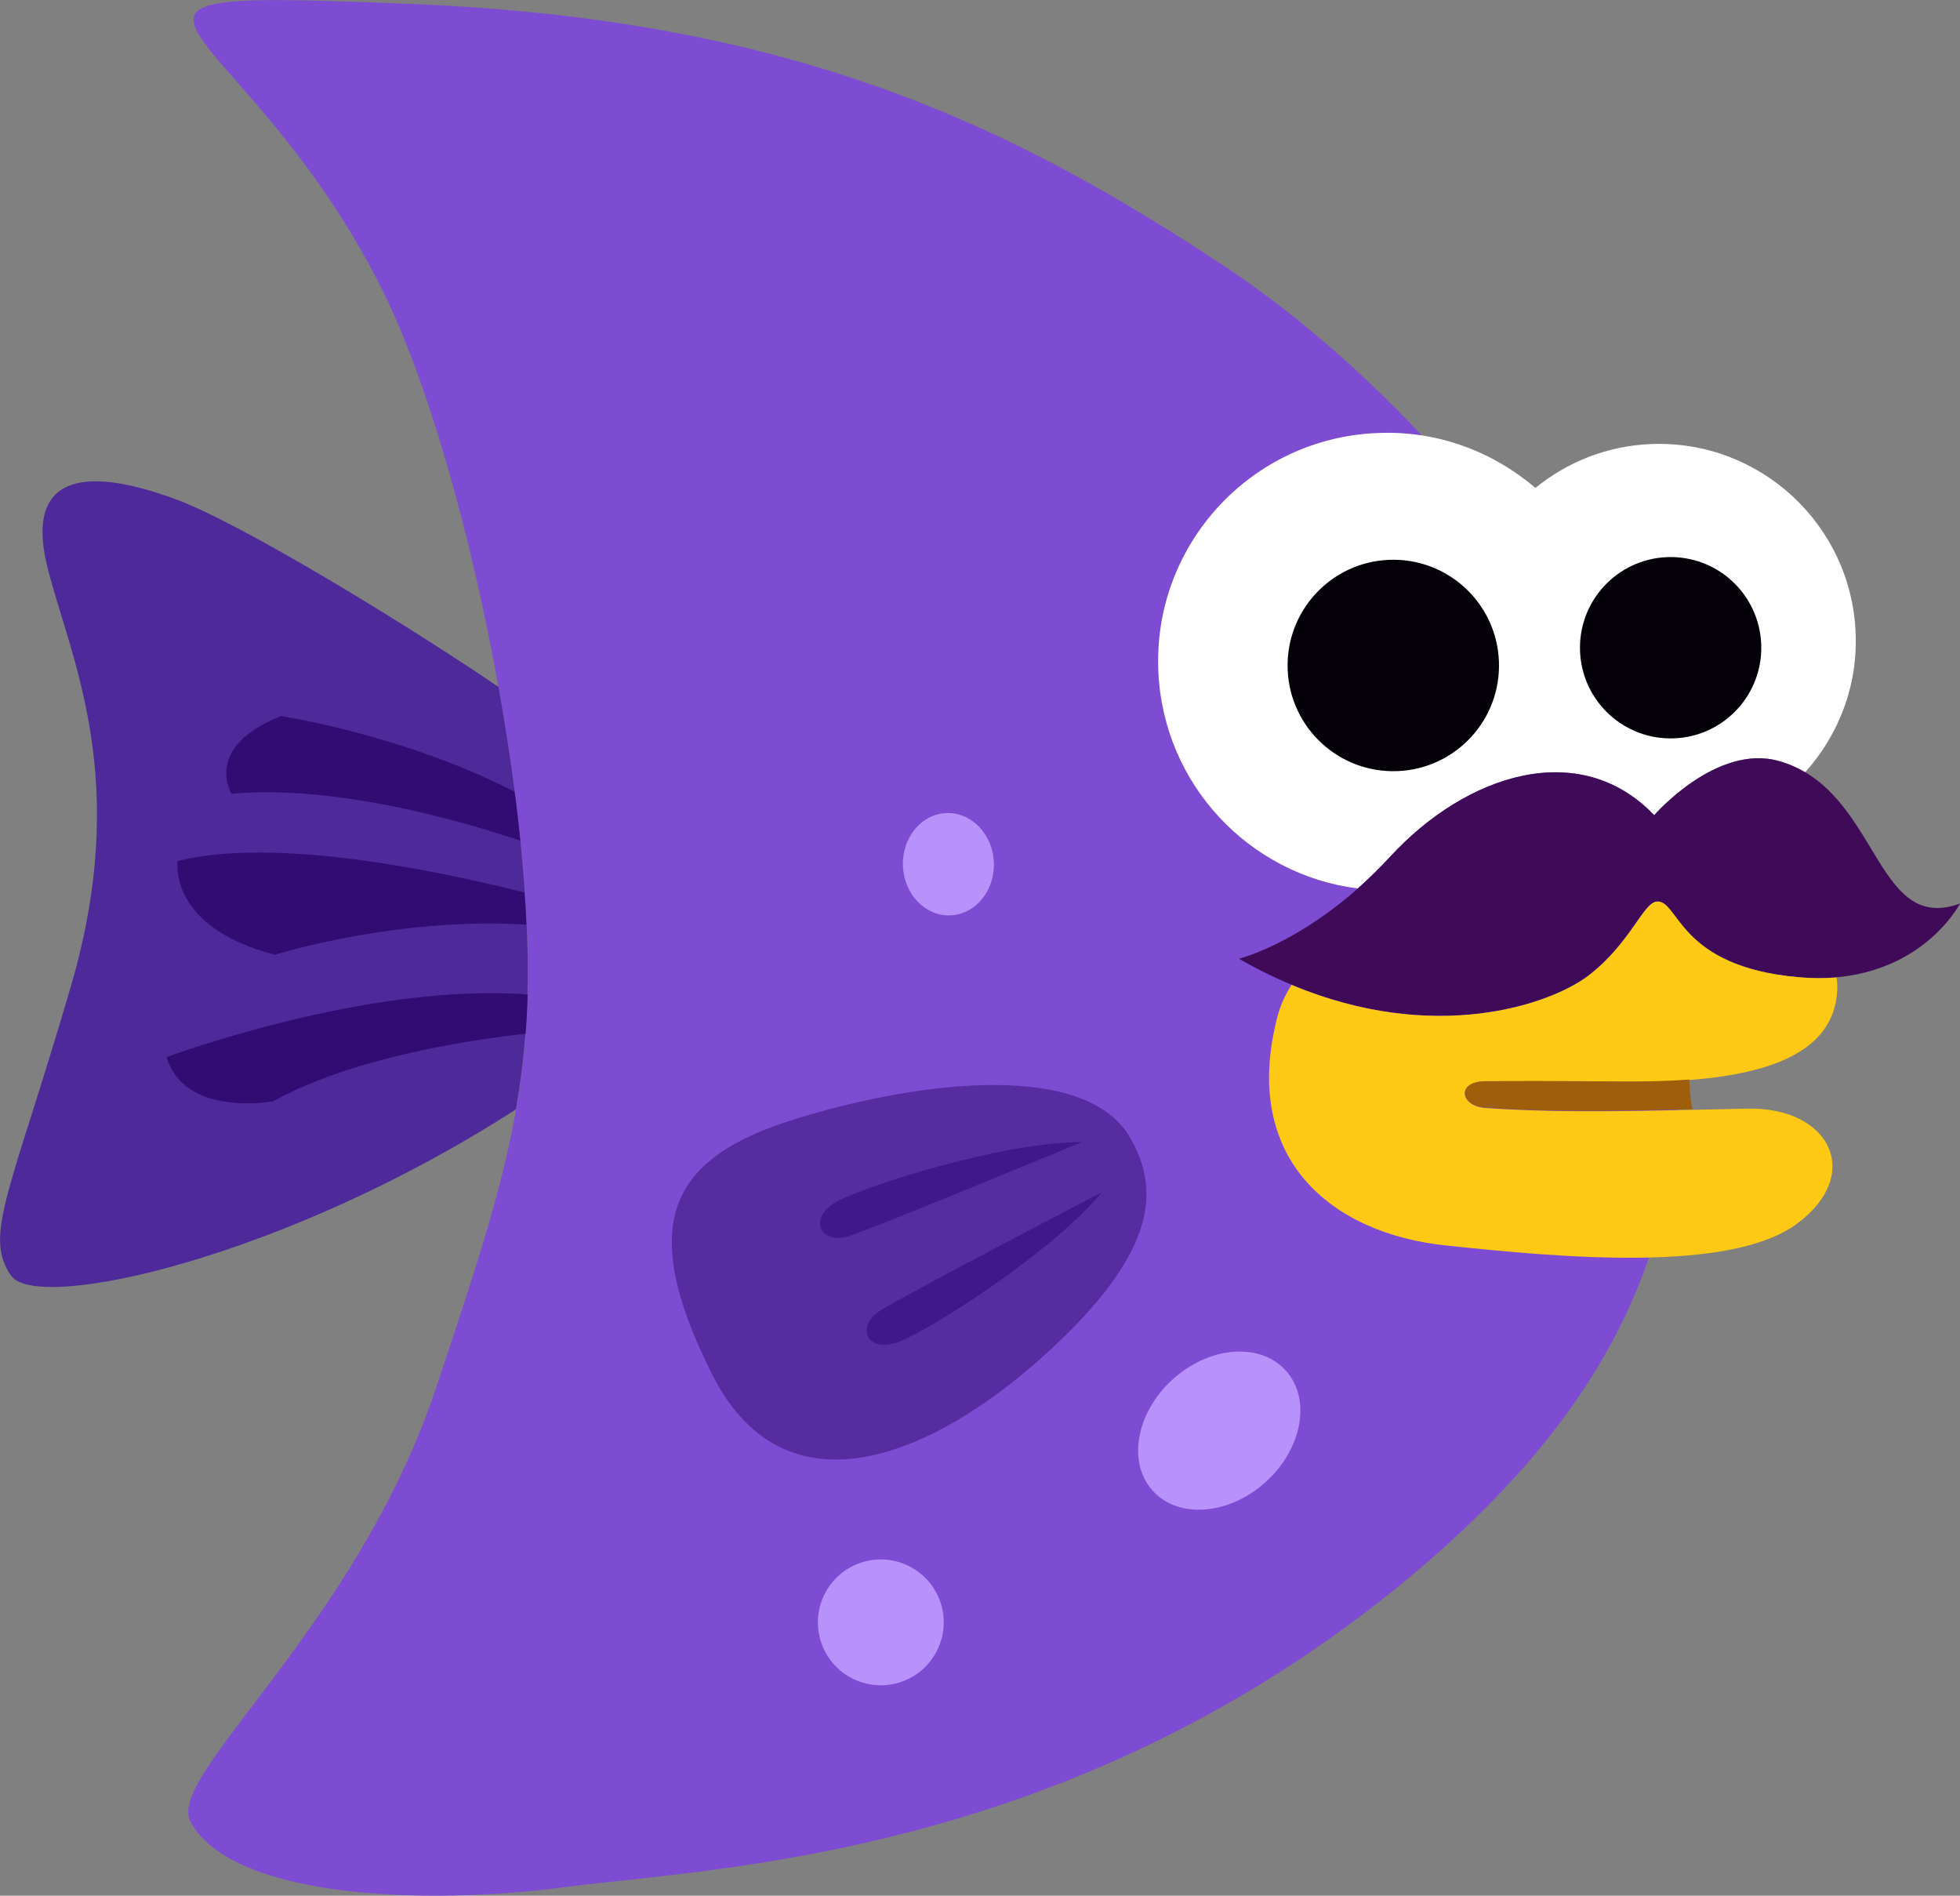 <?xml version="1.0" encoding="utf-8"?>
<!-- Generator: Adobe Illustrator 21.1.0, SVG Export Plug-In . SVG Version: 6.00 Build 0)  -->
<svg version="1.1" id="Capa_1" xmlns="http://www.w3.org/2000/svg" xmlns:xlink="http://www.w3.org/1999/xlink" x="0px" y="0px"
	 viewBox="0 0 585.8 566.5" style="enable-background:new 0 0 585.8 566.5;" xml:space="preserve">
<rect x="0" y="0" width="585.8" height="566.5" fill="#808080" stroke="none"/>
<style type="text/css">
	.st0{fill:#FFCE00;}
	.st1{fill:#FFFDFF;}
	.st2{fill:#FFBF00;}
	.st3{fill:#FFFDEF;}
	.st4{fill:#964000;}
	.st5{fill:#FFFCF8;}
	.st6{fill:#FF60A8;}
	.st7{fill:#FF2391;}
	.st8{fill:#FF4C97;}
	.st9{fill:#BA0445;}
	.st10{fill:#FF529E;}
	.st11{fill:#ED2B7D;}
	.st12{fill:#0058C0;}
	.st13{fill:#0043AB;}
	.st14{fill:#FFFFFF;}
	.st15{fill:#0042AF;}
	.st16{fill:#003565;}
	.st17{fill:#FF897B;}
	.st18{fill:#FF695A;}
	.st19{fill:#4F0000;}
	.st20{fill:#FF5A4E;}
	.st21{fill:#FF584D;}
	.st22{fill:#FF5349;}
	.st23{fill:#FFFEFF;}
	.st24{fill:#E6E6E6;}
	.st25{fill:#FF605C;}
	.st26{fill:#AF4945;}
	.st27{opacity:0.48;fill:#F2F2F2;}
	.st28{fill:#95C101;}
	.st29{fill:#59AC00;}
	.st30{fill:#70A400;}
	.st31{fill:#529D00;}
	.st32{fill:#E75EDE;}
	.st33{fill:none;}
	.st34{fill:#FFBCF4;}
	.st35{fill:#000007;}
	.st36{fill:#DB54C0;}
	.st37{fill:#BD40A9;}
	.st38{fill:#9C1426;}
	.st39{fill:#F77136;}
	.st40{fill:#E658D6;}
	.st41{fill:#E751D0;}
	.st42{fill:#FF475B;}
	.st43{fill:#CC163F;}
	.st44{fill:#FEC914;}
	.st45{fill:#9E5E0A;}
	.st46{fill:#040008;}
	.st47{fill:#DC1B43;}
	.st48{fill:#AB0328;}
	.st49{fill:#8E0E25;}
	.st50{fill:#FB2D42;}
	.st51{fill:#FFC000;}
	.st52{fill:#F40560;}
	.st53{fill:#FF719F;}
	.st54{fill:#F7E700;}
	.st55{fill:#F9539E;}
	.st56{fill:#FDE900;}
	.st57{fill:#00B681;}
	.st58{fill:#00EDC6;}
	.st59{fill:#710227;}
	.st60{fill:#C5075D;}
	.st61{fill:#FAC300;}
	.st62{fill:#00F5C7;}
	.st63{fill:#00725B;}
	.st64{fill:#8CFFF5;}
	.st65{fill:#A0FFF5;}
	.st66{fill:#73D29B;}
	.st67{fill:#7E4CD2;}
	.st68{fill:#4D299A;}
	.st69{fill:#562CA0;}
	.st70{fill:#41178A;}
	.st71{fill:#330C73;}
	.st72{fill:#B991FB;}
	.st73{fill:#3F0A58;}
	.st74{fill:#FBB03B;}
	.st75{fill:#E78300;}
	.st76{fill:#D66F00;}
	.st77{fill:#D66300;}
	.st78{fill:#F98F10;}
</style>
<path class="st67" d="M157.5,278.4c2,48.9-7.8,78.4-27.3,136.7c-24,71.5-80.6,115.4-73.3,129.2c11.9,22.5,68.2,25.4,112.2,19.6
	c44.1-5.8,154.4-8.6,256.6-96.3c83-71.3,80.5-134.9,72.3-202.3c-8.5-70.6-74.6-147.8-132.4-186C304.2,38.8,239,5.9,123.4,1.2
	s-51.6,1.2-9.5,84.7C134.7,127.1,154.8,213.9,157.5,278.4z"/>
<g>
	<path class="st68" d="M157.5,278.4c-0.9-22.6-4-47.9-8.5-73.1C124.7,188.7,72.7,156.5,52,149c-28.5-10.4-44.8-6-37.6,21.4
		c7.1,27.3,24.7,62.9,6.8,124.3C3.3,356-5.1,369.1,3.3,381.2c7.8,11.2,82.1-5.3,150.9-49.7C157.1,314.9,158.3,298.2,157.5,278.4z"/>
</g>
<g>
	<path class="st14" d="M415.4,256.1c22.9-24.9,56.8-35.7,79-12.5c0,0,18.6-21.4,37.2-16.2c2.9,0.8,5.5,2,7.9,3.4
		c9.9-11,15.8-25.7,15.1-41.7c-1.3-32.4-28.7-57.7-61.1-56.4c-13.2,0.5-25.1,5.4-34.6,13.1c-12.7-10.8-29.2-17.2-47.2-16.4
		c-37.7,1.5-67.1,33.3-65.5,71.1c1.4,33.8,27.1,60.9,59.6,65C408.9,262.7,412.1,259.6,415.4,256.1z"/>
</g>
<ellipse transform="matrix(0.999 -4.057115e-02 4.057115e-02 0.999 -7.441 20.419)" class="st46" cx="499.4" cy="193.6" rx="27.1" ry="27.1"/>
<ellipse transform="matrix(0.999 -4.057115e-02 4.057115e-02 0.999 -7.728 17.063)" class="st46" cx="416.5" cy="198.9" rx="31.6" ry="31.6"/>
<path class="st69" d="M337.9,340.2c7.5,13.3,9.3,30.3-18.8,58.2c-35.4,35.1-83.3,57.8-106.2,12.4s-12.7-64.9,25.1-76.5
	S324.9,317.1,337.9,340.2z"/>
<path class="st70" d="M323.3,341.3c0,0-60.4,25.1-69.4,28c-8.9,2.9-12.8-5.5-3.4-10.4C259.9,354,299.7,341.3,323.3,341.3z"/>
<path class="st70" d="M329.3,356.3c0,0-58,30.2-66,35.2c-8,5-4,13.4,5.8,9.3C278.9,396.8,314.1,374.5,329.3,356.3z"/>
<g>
	<path class="st71" d="M84,214c-23.5,9.2-14.8,23.2-14.8,23.2c31.3-2.8,68.9,8.2,86.3,14c-0.5-4.8-1-9.7-1.7-14.6
		C120.6,219.5,84,214,84,214z"/>
	<path class="st71" d="M53.1,257.3c0,0-3.1,19.7,29.1,28c0,0,36.3-11.4,75.1-9c-0.1-3.2-0.3-6.4-0.6-9.6
		C128.6,259.6,81.4,250.2,53.1,257.3z"/>
	<path class="st71" d="M49.8,315.9c5.4,18.1,31.8,13.2,31.8,13.2c23-12.7,56.7-18.1,75.5-20.2c0.3-3.8,0.5-7.7,0.6-11.7
		C109.8,293.5,49.8,315.9,49.8,315.9z"/>
</g>
<ellipse transform="matrix(0.999 -4.057115e-02 4.057115e-02 0.999 -10.244 11.716)" class="st72" cx="283.5" cy="258.3" rx="13.6" ry="15.3"/>
<ellipse transform="matrix(0.93 -0.368 0.368 0.93 -160.007 131.161)" class="st72" cx="263.4" cy="484.5" rx="18.8" ry="18.8"/>
<ellipse transform="matrix(0.742 -0.67 0.67 0.742 -192.486 354.672)" class="st72" cx="364.6" cy="427.4" rx="26.8" ry="20.7"/>
<path class="st73" d="M585.8,270c0,0-12.9,25.2-48.5,22c-35.7-3.2-35.5-22.9-42-22.6c-4.2,0.2-7.8,12.3-20.5,22.1
	c-12.7,9.8-54.6,23.6-104.5-5c0,0,22.2-5.5,45.1-30.4c22.9-24.9,56.8-35.7,79-12.5c0,0,18.6-21.4,37.2-16.2
	C561.7,235.8,560,279.5,585.8,270z"/>
<g>
	<path class="st44" d="M537.3,292c-35.7-3.2-35.5-22.9-42-22.6c-4.2,0.2-7.8,12.3-20.5,22.1c-11.4,8.7-46,20.7-88.8,2.8
		c-1.8,2.9-3.3,6-4.2,9.5c-11.1,42.7,16.4,64.9,50.5,68.4c34.1,3.6,85,8.3,104.9-6.6c19.9-14.9,9.5-34.8-14.8-34.3
		c-30.7,0.6-53.4,1.5-78.4-0.2c-7.6-0.5-8.8-7.8-0.2-7.9c11.5-0.1,17.5-0.1,42.8,0.1c41.3,0.3,61.4-8.4,62.5-27.2
		c0.1-1.4,0-2.7-0.2-4C545.3,292.4,541.5,292.4,537.3,292z"/>
</g>
<g>
	<path class="st45" d="M505,324.7c-0.1-0.7-0.1-1.4-0.1-2.1c-5.6,0.4-11.6,0.6-18.3,0.6c-25.2-0.2-31.2-0.2-42.8-0.1
		c-8.6,0.1-7.4,7.4,0.2,7.9c20.3,1.4,39.1,1,61.8,0.5C505.4,329.3,505.1,327.1,505,324.7z"/>
</g>
</svg>
